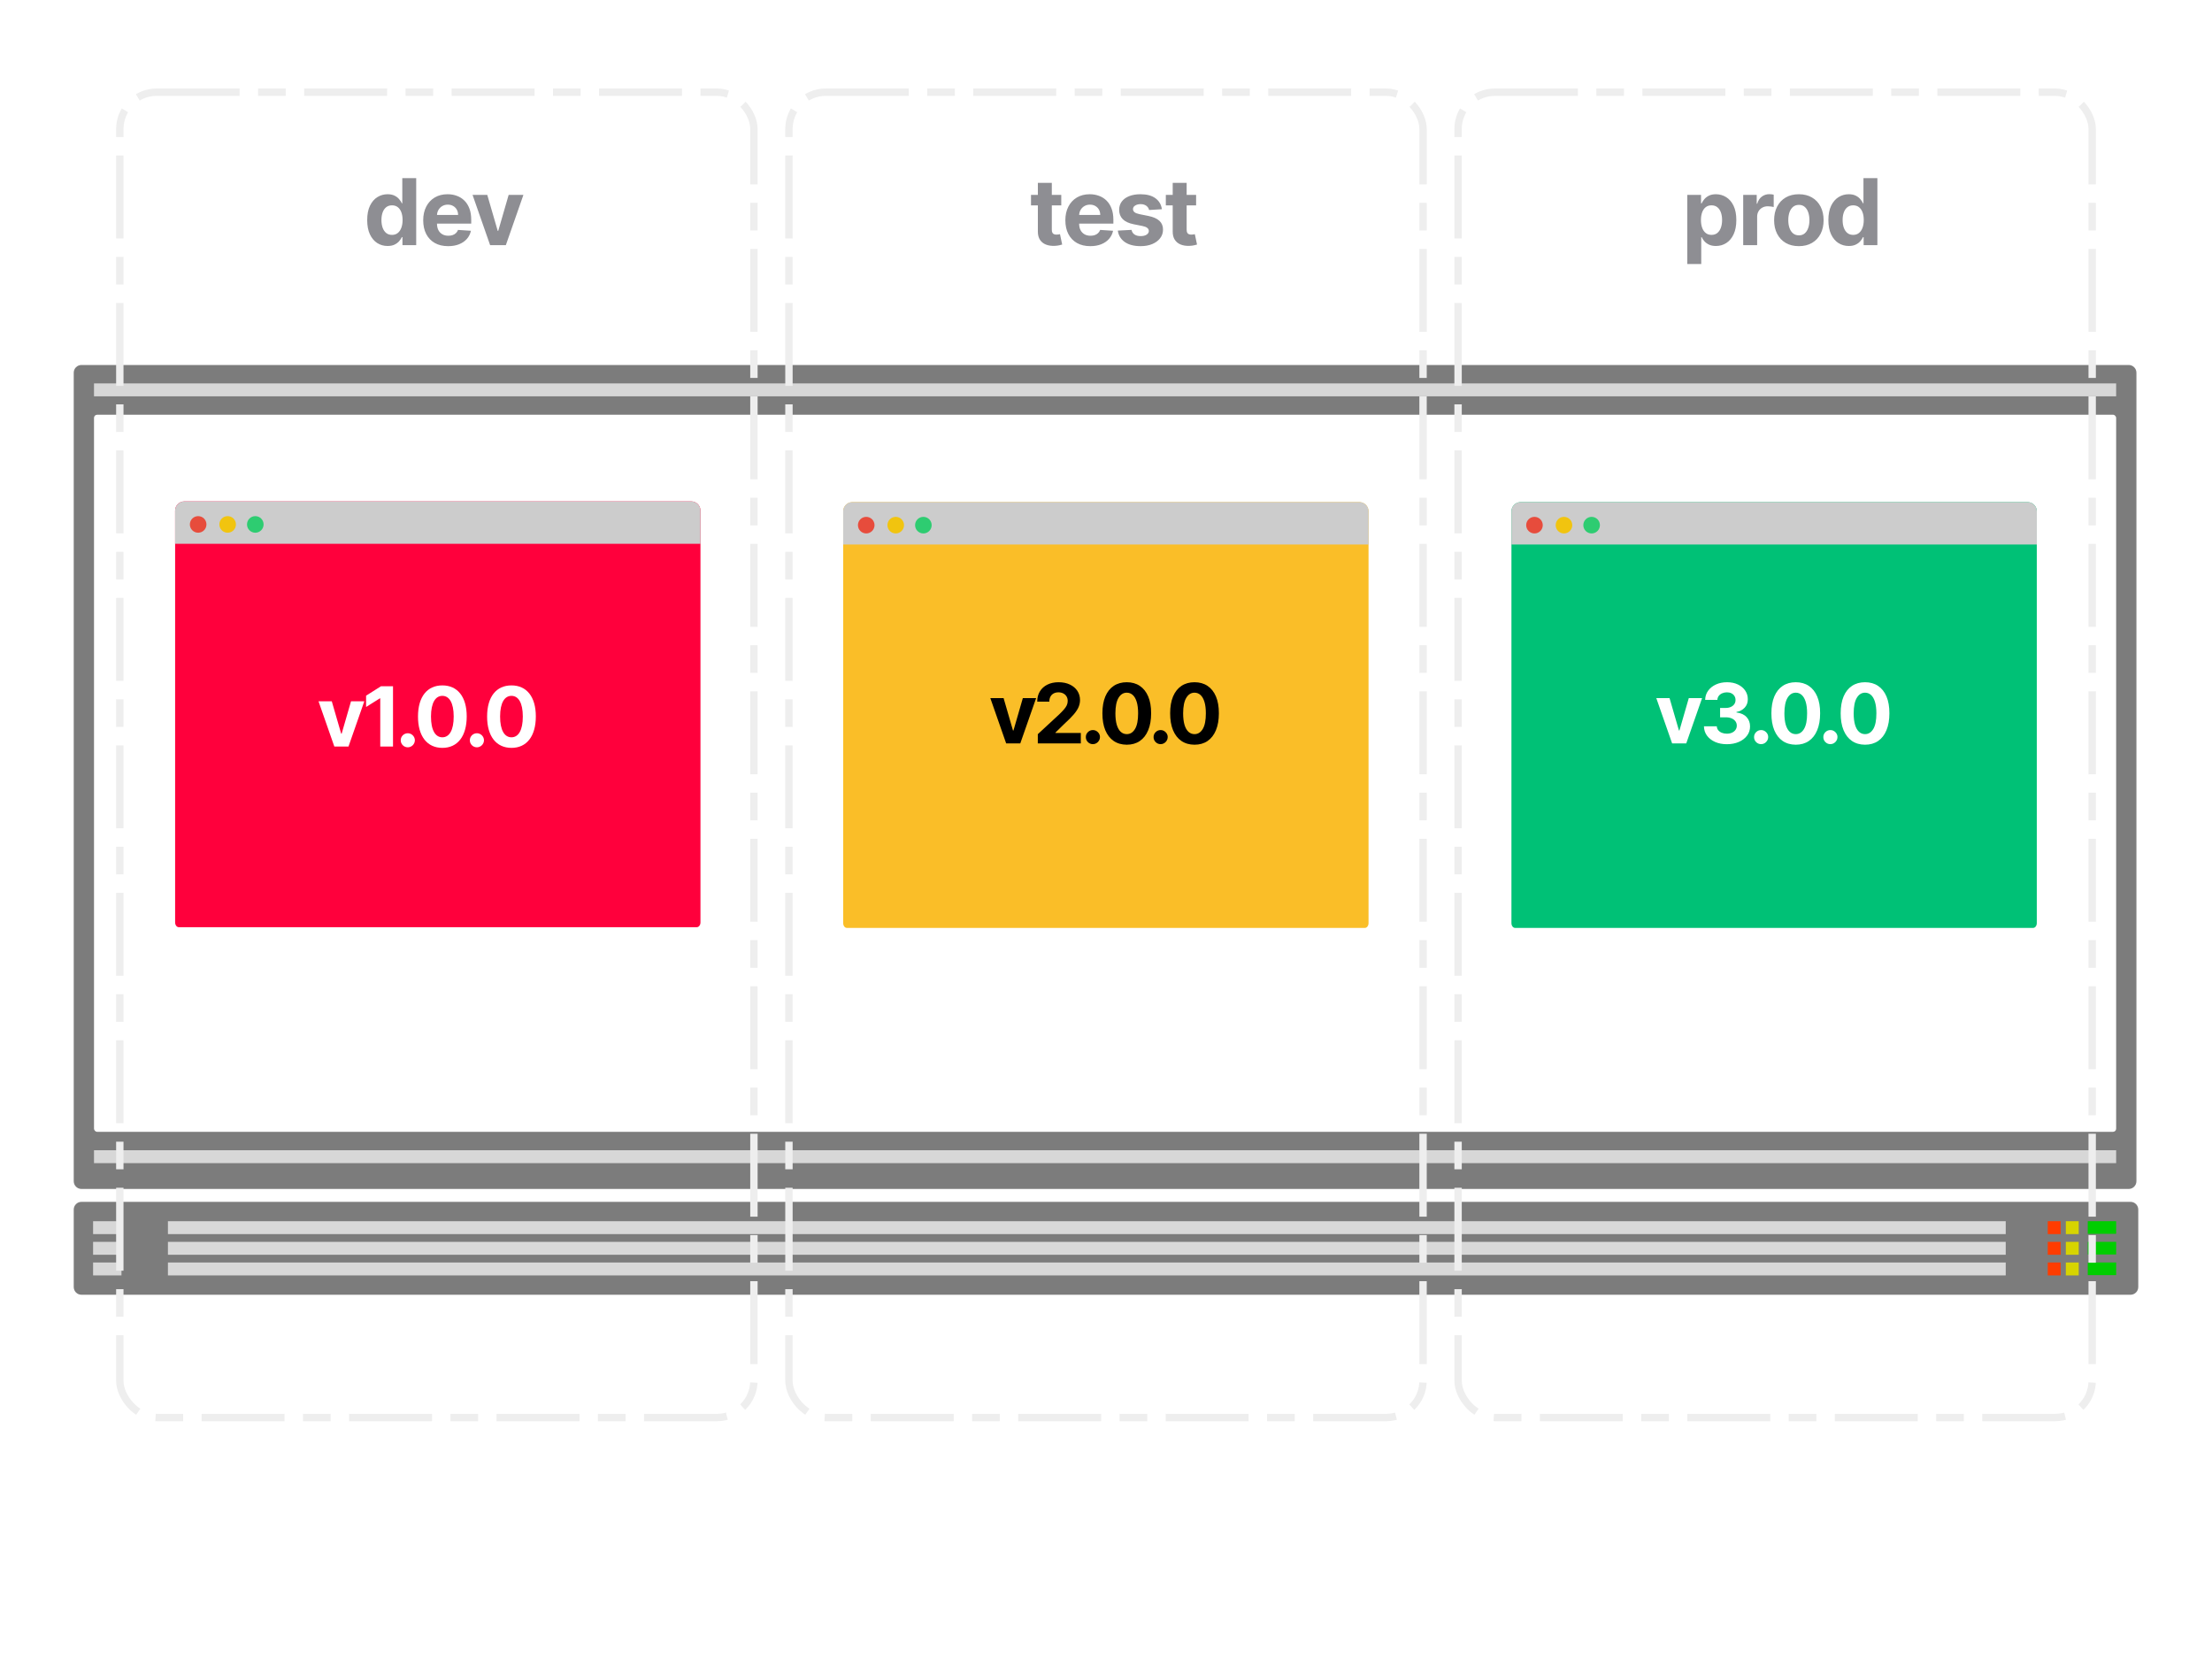 <svg width="1200" height="900" viewBox="0 0 1200 900" fill="none" xmlns="http://www.w3.org/2000/svg">
<rect width="1200" height="900" fill="white"/>
<g clip-path="url(#clip0_1_905)">
<g clip-path="url(#clip1_1_905)">
<path fill-rule="evenodd" clip-rule="evenodd" d="M1155.8 652C1158.12 652 1160 653.88 1160 656.2V698.2C1160 700.52 1158.12 702.4 1155.8 702.4H44.2C41.88 702.4 40 700.52 40 698.2V656.2C40 653.88 41.88 652 44.2 652H1155.8Z" fill="#7C7C7C"/>
<g clip-path="url(#clip2_1_905)">
<rect x="91.1" y="662.5" width="997" height="7" fill="#D8D8D8"/>
<path fill-rule="evenodd" clip-rule="evenodd" d="M50.5 662.5H65.9V669.5H50.5V662.5Z" fill="#D7D7D7"/>
<rect x="1120.7" y="662.5" width="7" height="7" fill="#D7D400"/>
<rect x="1110.9" y="662.5" width="7" height="7" fill="#FF3C00"/>
<path fill-rule="evenodd" clip-rule="evenodd" d="M1132.6 662.5H1148V669.344H1132.6V662.5Z" fill="#00CD00"/>
</g>
<g clip-path="url(#clip3_1_905)">
<rect x="91.1" y="673.7" width="997" height="7" fill="#D8D8D8"/>
<path fill-rule="evenodd" clip-rule="evenodd" d="M50.5 673.7H65.9V680.7H50.5V673.7Z" fill="#D7D7D7"/>
<rect x="1120.7" y="673.7" width="7" height="7" fill="#D7D400"/>
<rect x="1110.9" y="673.7" width="7" height="7" fill="#FF3C00"/>
<path fill-rule="evenodd" clip-rule="evenodd" d="M1132.6 673.7H1148V680.544H1132.6V673.7Z" fill="#00CD00"/>
</g>
<g clip-path="url(#clip4_1_905)">
<rect x="91.1" y="684.9" width="997" height="7" fill="#D8D8D8"/>
<path fill-rule="evenodd" clip-rule="evenodd" d="M50.5 684.9H65.9V691.9H50.5V684.9Z" fill="#D7D7D7"/>
<rect x="1120.7" y="684.9" width="7" height="7" fill="#D7D400"/>
<rect x="1110.9" y="684.9" width="7" height="7" fill="#FF3C00"/>
<path fill-rule="evenodd" clip-rule="evenodd" d="M1132.6 684.9H1148V691.745H1132.6V684.9Z" fill="#00CD00"/>
</g>
</g>
<path fill-rule="evenodd" clip-rule="evenodd" d="M1154.8 198C1157.12 198 1159 199.88 1159 202.2V640.8C1159 643.12 1157.12 645 1154.8 645H44.2C41.88 645 40 643.12 40 640.8V202.2C40 199.88 41.88 198 44.2 198H1154.8Z" fill="#7C7C7C"/>
<rect x="51" y="225" width="1097" height="389" rx="1.68" fill="white"/>
<path fill-rule="evenodd" clip-rule="evenodd" d="M51 208H1148V215H51V208Z" fill="#D7D7D7"/>
<path fill-rule="evenodd" clip-rule="evenodd" d="M51 624H1148V631H51V624Z" fill="#D7D7D7"/>
</g>
<rect x="428" y="50" width="344" height="719" rx="20" stroke="#EEEEEE" stroke-width="4" stroke-dasharray="45 10 15 10"/>
<rect x="791" y="50" width="344" height="719" rx="20" stroke="#EEEEEE" stroke-width="4" stroke-dasharray="45 10 15 10"/>
<path fill-rule="evenodd" clip-rule="evenodd" d="M380 500.39C380 501.832 379.108 503 378.006 503H96.994C95.892 503 95 501.832 95 500.39V277C95 274.239 97.239 272 100 272H375C377.761 272 380 274.239 380 277V500.39Z" fill="#FF003C"/>
<path d="M95 277C95 274.239 97.239 272 100 272H375C377.761 272 380 274.239 380 277V295H95V277Z" fill="#CCCCCC"/>
<path fill-rule="evenodd" clip-rule="evenodd" d="M112 284.5C112 286.986 109.986 289 107.5 289C105.014 289 103 286.986 103 284.5C103 282.014 105.014 280 107.5 280C109.986 280 112 282.014 112 284.5Z" fill="#E74C3C"/>
<path fill-rule="evenodd" clip-rule="evenodd" d="M128 284.5C128 286.986 125.986 289 123.5 289C121.014 289 119 286.986 119 284.5C119 282.014 121.014 280 123.5 280C125.986 280 128 282.014 128 284.5Z" fill="#F1C40F"/>
<path fill-rule="evenodd" clip-rule="evenodd" d="M143 284.5C143 286.986 140.986 289 138.5 289C136.014 289 134 286.986 134 284.5C134 282.014 136.014 280 138.5 280C140.986 280 143 282.014 143 284.5Z" fill="#2ECC71"/>
<path d="M197.632 380.455H190.425L185.343 398.017H185.088L179.99 380.455H172.799L181.38 405H189.051L197.632 380.455ZM213.207 372.273H206.703L198.601 377.402V383.539L206.096 378.841H206.288V405H213.207V372.273ZM221.231 405.415C223.276 405.415 225.05 403.706 225.066 401.58C225.05 399.487 223.276 397.777 221.231 397.777C219.122 397.777 217.38 399.487 217.396 401.58C217.38 403.706 219.122 405.415 221.231 405.415ZM239.978 405.719C248.207 405.719 253.177 399.455 253.193 388.668C253.209 377.962 248.176 371.825 239.978 371.825C231.764 371.825 226.778 377.946 226.762 388.668C226.73 399.423 231.732 405.703 239.978 405.719ZM239.978 399.982C236.222 399.982 233.793 396.211 233.809 388.668C233.825 381.238 236.238 377.498 239.978 377.498C243.701 377.498 246.13 381.238 246.13 388.668C246.146 396.211 243.717 399.982 239.978 399.982ZM258.724 405.415C260.77 405.415 262.544 403.706 262.56 401.58C262.544 399.487 260.77 397.777 258.724 397.777C256.615 397.777 254.873 399.487 254.889 401.58C254.873 403.706 256.615 405.415 258.724 405.415ZM277.471 405.719C285.701 405.719 290.671 399.455 290.687 388.668C290.703 377.962 285.669 371.825 277.471 371.825C269.257 371.825 264.272 377.946 264.256 388.668C264.224 399.423 269.225 405.703 277.471 405.719ZM277.471 399.982C273.716 399.982 271.287 396.211 271.303 388.668C271.319 381.238 273.732 377.498 277.471 377.498C281.195 377.498 283.624 381.238 283.624 388.668C283.64 396.211 281.211 399.982 277.471 399.982Z" fill="white"/>
<path fill-rule="evenodd" clip-rule="evenodd" d="M742.426 500.781C742.426 502.222 741.534 503.391 740.433 503.391H459.42C458.319 503.391 457.426 502.222 457.426 500.781V277.391C457.426 274.629 459.665 272.391 462.426 272.391H737.426C740.188 272.391 742.426 274.629 742.426 277.391V500.781Z" fill="#FABE28"/>
<path d="M562.087 378.735L553.506 403.281H545.835L537.254 378.735H544.445L549.543 396.297H549.798L554.88 378.735H562.087ZM563.007 403.281V398.295L574.656 387.508C575.647 386.55 576.478 385.687 577.149 384.92C577.831 384.153 578.348 383.402 578.699 382.666C579.051 381.921 579.227 381.116 579.227 380.253C579.227 379.295 579.008 378.469 578.571 377.776C578.135 377.073 577.538 376.535 576.782 376.163C576.025 375.779 575.168 375.587 574.209 375.587C573.207 375.587 572.334 375.79 571.588 376.194C570.842 376.599 570.267 377.18 569.862 377.936C569.457 378.693 569.255 379.593 569.255 380.637H562.687C562.687 378.496 563.172 376.637 564.141 375.06C565.111 373.483 566.469 372.263 568.216 371.4C569.963 370.538 571.977 370.106 574.257 370.106C576.601 370.106 578.641 370.522 580.377 371.352C582.124 372.173 583.483 373.313 584.452 374.772C585.422 376.232 585.906 377.904 585.906 379.79C585.906 381.026 585.661 382.246 585.171 383.449C584.692 384.653 583.834 385.99 582.598 387.46C581.363 388.92 579.621 390.672 577.373 392.718L572.595 397.4V397.624H586.338V403.281H563.007ZM592.894 403.696C591.84 403.696 590.934 403.323 590.178 402.578C589.432 401.821 589.059 400.916 589.059 399.861C589.059 398.817 589.432 397.922 590.178 397.176C590.934 396.431 591.84 396.058 592.894 396.058C593.917 396.058 594.812 396.431 595.579 397.176C596.346 397.922 596.73 398.817 596.73 399.861C596.73 400.564 596.549 401.209 596.186 401.795C595.835 402.37 595.371 402.833 594.796 403.185C594.221 403.526 593.587 403.696 592.894 403.696ZM611.268 404C608.52 403.989 606.155 403.313 604.173 401.97C602.202 400.628 600.684 398.684 599.619 396.138C598.564 393.591 598.042 390.529 598.053 386.949C598.053 383.38 598.58 380.339 599.635 377.824C600.7 375.31 602.218 373.398 604.189 372.088C606.171 370.767 608.531 370.106 611.268 370.106C614.006 370.106 616.361 370.767 618.332 372.088C620.313 373.409 621.837 375.326 622.902 377.84C623.967 380.344 624.495 383.38 624.484 386.949C624.484 390.539 623.951 393.607 622.886 396.154C621.831 398.7 620.319 400.644 618.348 401.986C616.377 403.329 614.017 404 611.268 404ZM611.268 398.263C613.143 398.263 614.64 397.32 615.759 395.435C616.878 393.549 617.431 390.72 617.421 386.949C617.421 384.467 617.165 382.4 616.654 380.749C616.153 379.098 615.439 377.856 614.512 377.025C613.596 376.194 612.515 375.779 611.268 375.779C609.404 375.779 607.913 376.711 606.794 378.576C605.675 380.44 605.111 383.231 605.1 386.949C605.1 389.463 605.351 391.562 605.851 393.245C606.363 394.918 607.082 396.175 608.009 397.017C608.935 397.848 610.022 398.263 611.268 398.263ZM629.643 403.696C628.588 403.696 627.682 403.323 626.926 402.578C626.18 401.821 625.807 400.916 625.807 399.861C625.807 398.817 626.18 397.922 626.926 397.176C627.682 396.431 628.588 396.058 629.643 396.058C630.665 396.058 631.56 396.431 632.327 397.176C633.094 397.922 633.478 398.817 633.478 399.861C633.478 400.564 633.297 401.209 632.934 401.795C632.583 402.37 632.119 402.833 631.544 403.185C630.969 403.526 630.335 403.696 629.643 403.696ZM648.017 404C645.268 403.989 642.903 403.313 640.921 401.97C638.95 400.628 637.432 398.684 636.367 396.138C635.312 393.591 634.79 390.529 634.801 386.949C634.801 383.38 635.328 380.339 636.383 377.824C637.448 375.31 638.966 373.398 640.937 372.088C642.919 370.767 645.279 370.106 648.017 370.106C650.754 370.106 653.109 370.767 655.08 372.088C657.061 373.409 658.585 375.326 659.65 377.84C660.715 380.344 661.243 383.38 661.232 386.949C661.232 390.539 660.699 393.607 659.634 396.154C658.579 398.7 657.067 400.644 655.096 401.986C653.125 403.329 650.765 404 648.017 404ZM648.017 398.263C649.892 398.263 651.388 397.32 652.507 395.435C653.626 393.549 654.18 390.72 654.169 386.949C654.169 384.467 653.913 382.4 653.402 380.749C652.901 379.098 652.187 377.856 651.26 377.025C650.344 376.194 649.263 375.779 648.017 375.779C646.152 375.779 644.661 376.711 643.542 378.576C642.423 380.44 641.859 383.231 641.848 386.949C641.848 389.463 642.099 391.562 642.599 393.245C643.111 394.918 643.83 396.175 644.757 397.017C645.683 397.848 646.77 398.263 648.017 398.263Z" fill="black"/>
<path d="M457.426 277.391C457.426 274.629 459.665 272.391 462.426 272.391H737.426C740.188 272.391 742.426 274.629 742.426 277.391V295.391H457.426V277.391Z" fill="#CCCCCC"/>
<path fill-rule="evenodd" clip-rule="evenodd" d="M474.426 284.891C474.426 287.376 472.412 289.391 469.926 289.391C467.441 289.391 465.426 287.376 465.426 284.891C465.426 282.405 467.441 280.391 469.926 280.391C472.412 280.391 474.426 282.405 474.426 284.891Z" fill="#E74C3C"/>
<path fill-rule="evenodd" clip-rule="evenodd" d="M490.426 284.891C490.426 287.376 488.412 289.391 485.926 289.391C483.441 289.391 481.426 287.376 481.426 284.891C481.426 282.405 483.441 280.391 485.926 280.391C488.412 280.391 490.426 282.405 490.426 284.891Z" fill="#F1C40F"/>
<path fill-rule="evenodd" clip-rule="evenodd" d="M505.426 284.891C505.426 287.376 503.412 289.391 500.926 289.391C498.441 289.391 496.426 287.376 496.426 284.891C496.426 282.405 498.441 280.391 500.926 280.391C503.412 280.391 505.426 282.405 505.426 284.891Z" fill="#2ECC71"/>
<path fill-rule="evenodd" clip-rule="evenodd" d="M1104.95 500.781C1104.95 502.222 1104.05 503.391 1102.95 503.391H821.94C820.839 503.391 819.946 502.222 819.946 500.781V277.391C819.946 274.629 822.185 272.391 824.946 272.391H1099.95C1102.71 272.391 1104.95 274.629 1104.95 277.391V500.781Z" fill="#00C176"/>
<path d="M819.946 277.391C819.946 274.629 822.185 272.391 824.946 272.391H1099.95C1102.71 272.391 1104.95 274.629 1104.95 277.391V295.391H819.946V277.391Z" fill="#CCCCCC"/>
<path fill-rule="evenodd" clip-rule="evenodd" d="M836.946 284.891C836.946 287.376 834.932 289.391 832.446 289.391C829.961 289.391 827.946 287.376 827.946 284.891C827.946 282.405 829.961 280.391 832.446 280.391C834.932 280.391 836.946 282.405 836.946 284.891Z" fill="#E74C3C"/>
<path fill-rule="evenodd" clip-rule="evenodd" d="M852.946 284.891C852.946 287.376 850.932 289.391 848.446 289.391C845.961 289.391 843.946 287.376 843.946 284.891C843.946 282.405 845.961 280.391 848.446 280.391C850.932 280.391 852.946 282.405 852.946 284.891Z" fill="#F1C40F"/>
<path fill-rule="evenodd" clip-rule="evenodd" d="M867.946 284.891C867.946 287.376 865.932 289.391 863.446 289.391C860.961 289.391 858.946 287.376 858.946 284.891C858.946 282.405 860.961 280.391 863.446 280.391C865.932 280.391 867.946 282.405 867.946 284.891Z" fill="#2ECC71"/>
<path d="M923.368 378.735L914.786 403.281H907.116L898.535 378.735H905.726L910.823 396.297H911.079L916.161 378.735H923.368ZM936.801 403.728C934.415 403.728 932.289 403.318 930.425 402.498C928.571 401.667 927.106 400.527 926.03 399.078C924.965 397.618 924.416 395.935 924.384 394.028H931.352C931.394 394.827 931.655 395.53 932.135 396.138C932.625 396.734 933.275 397.198 934.084 397.528C934.894 397.858 935.805 398.023 936.817 398.023C937.872 398.023 938.804 397.837 939.613 397.464C940.423 397.091 941.057 396.574 941.515 395.914C941.973 395.253 942.202 394.492 942.202 393.629C942.202 392.755 941.957 391.983 941.467 391.312C940.988 390.63 940.295 390.097 939.39 389.714C938.495 389.33 937.43 389.138 936.194 389.138H933.142V384.057H936.194C937.238 384.057 938.159 383.876 938.958 383.513C939.768 383.151 940.397 382.65 940.844 382.011C941.291 381.361 941.515 380.605 941.515 379.742C941.515 378.922 941.318 378.203 940.924 377.585C940.54 376.956 939.997 376.466 939.294 376.115C938.601 375.763 937.792 375.587 936.865 375.587C935.927 375.587 935.07 375.758 934.292 376.099C933.514 376.429 932.891 376.903 932.422 377.521C931.954 378.139 931.703 378.863 931.671 379.694H925.04C925.072 377.808 925.61 376.147 926.654 374.708C927.698 373.27 929.104 372.146 930.872 371.337C932.651 370.516 934.66 370.106 936.897 370.106C939.155 370.106 941.132 370.516 942.825 371.337C944.519 372.157 945.835 373.265 946.773 374.66C947.721 376.045 948.189 377.601 948.179 379.327C948.189 381.159 947.62 382.688 946.469 383.913C945.329 385.138 943.843 385.916 942.01 386.246V386.502C944.418 386.811 946.251 387.647 947.508 389.011C948.775 390.364 949.404 392.057 949.393 394.092C949.404 395.957 948.866 397.613 947.779 399.062C946.703 400.511 945.217 401.651 943.321 402.482C941.425 403.313 939.251 403.728 936.801 403.728ZM955.404 403.696C954.349 403.696 953.444 403.323 952.687 402.578C951.942 401.821 951.569 400.916 951.569 399.861C951.569 398.817 951.942 397.922 952.687 397.176C953.444 396.431 954.349 396.058 955.404 396.058C956.427 396.058 957.322 396.431 958.089 397.176C958.856 397.922 959.239 398.817 959.239 399.861C959.239 400.564 959.058 401.209 958.696 401.795C958.344 402.37 957.881 402.833 957.306 403.185C956.73 403.526 956.096 403.696 955.404 403.696ZM974.195 404C971.446 403.989 969.081 403.313 967.099 401.97C965.129 400.628 963.61 398.684 962.545 396.138C961.49 393.591 960.968 390.529 960.979 386.949C960.979 383.38 961.506 380.339 962.561 377.824C963.626 375.31 965.145 373.398 967.115 372.088C969.097 370.767 971.457 370.106 974.195 370.106C976.933 370.106 979.287 370.767 981.258 372.088C983.239 373.409 984.763 375.326 985.828 377.84C986.893 380.344 987.421 383.38 987.41 386.949C987.41 390.539 986.877 393.607 985.812 396.154C984.757 398.7 983.245 400.644 981.274 401.986C979.303 403.329 976.943 404 974.195 404ZM974.195 398.263C976.07 398.263 977.566 397.32 978.685 395.435C979.804 393.549 980.358 390.72 980.347 386.949C980.347 384.467 980.091 382.4 979.58 380.749C979.079 379.098 978.365 377.856 977.439 377.025C976.522 376.194 975.441 375.779 974.195 375.779C972.33 375.779 970.839 376.711 969.72 378.576C968.602 380.44 968.037 383.231 968.026 386.949C968.026 389.463 968.277 391.562 968.777 393.245C969.289 394.918 970.008 396.175 970.935 397.017C971.862 397.848 972.948 398.263 974.195 398.263ZM992.985 403.696C991.931 403.696 991.025 403.323 990.269 402.578C989.523 401.821 989.15 400.916 989.15 399.861C989.15 398.817 989.523 397.922 990.269 397.176C991.025 396.431 991.931 396.058 992.985 396.058C994.008 396.058 994.903 396.431 995.67 397.176C996.437 397.922 996.821 398.817 996.821 399.861C996.821 400.564 996.639 401.209 996.277 401.795C995.926 402.37 995.462 402.833 994.887 403.185C994.312 403.526 993.678 403.696 992.985 403.696ZM1011.78 404C1009.03 403.989 1006.66 403.313 1004.68 401.97C1002.71 400.628 1001.19 398.684 1000.13 396.138C999.072 393.591 998.55 390.529 998.56 386.949C998.56 383.38 999.088 380.339 1000.14 377.824C1001.21 375.31 1002.73 373.398 1004.7 372.088C1006.68 370.767 1009.04 370.106 1011.78 370.106C1014.51 370.106 1016.87 370.767 1018.84 372.088C1020.82 373.409 1022.34 375.326 1023.41 377.84C1024.47 380.344 1025 383.38 1024.99 386.949C1024.99 390.539 1024.46 393.607 1023.39 396.154C1022.34 398.7 1020.83 400.644 1018.86 401.986C1016.88 403.329 1014.52 404 1011.78 404ZM1011.78 398.263C1013.65 398.263 1015.15 397.32 1016.27 395.435C1017.38 393.549 1017.94 390.72 1017.93 386.949C1017.93 384.467 1017.67 382.4 1017.16 380.749C1016.66 379.098 1015.95 377.856 1015.02 377.025C1014.1 376.194 1013.02 375.779 1011.78 375.779C1009.91 375.779 1008.42 376.711 1007.3 378.576C1006.18 380.44 1005.62 383.231 1005.61 386.949C1005.61 389.463 1005.86 391.562 1006.36 393.245C1006.87 394.918 1007.59 396.175 1008.52 397.017C1009.44 397.848 1010.53 398.263 1011.78 398.263Z" fill="white"/>
<path d="M575.732 105.727V111.409H559.308V105.727H575.732ZM563.037 99.193H570.601V124.619C570.601 125.318 570.707 125.862 570.92 126.253C571.133 126.632 571.429 126.898 571.808 127.052C572.199 127.206 572.648 127.283 573.157 127.283C573.512 127.283 573.868 127.253 574.223 127.194C574.578 127.123 574.85 127.07 575.039 127.034L576.229 132.663C575.85 132.781 575.318 132.917 574.631 133.071C573.945 133.237 573.11 133.337 572.128 133.373C570.305 133.444 568.707 133.201 567.334 132.645C565.972 132.089 564.913 131.224 564.155 130.053C563.398 128.881 563.025 127.401 563.037 125.614V99.193ZM591.479 133.533C588.674 133.533 586.259 132.964 584.235 131.828C582.223 130.68 580.672 129.058 579.583 126.963C578.494 124.856 577.95 122.364 577.95 119.488C577.95 116.683 578.494 114.22 579.583 112.102C580.672 109.983 582.205 108.331 584.182 107.148C586.17 105.964 588.502 105.372 591.178 105.372C592.977 105.372 594.652 105.662 596.202 106.242C597.765 106.81 599.126 107.669 600.286 108.817C601.458 109.965 602.37 111.409 603.021 113.149C603.672 114.877 603.997 116.902 603.997 119.222V121.299H580.968V116.612H596.877C596.877 115.522 596.64 114.558 596.167 113.717C595.693 112.877 595.036 112.22 594.196 111.746C593.367 111.261 592.403 111.018 591.302 111.018C590.154 111.018 589.136 111.285 588.248 111.817C587.372 112.338 586.685 113.043 586.188 113.93C585.691 114.806 585.437 115.783 585.425 116.86V121.317C585.425 122.666 585.673 123.832 586.17 124.815C586.679 125.797 587.396 126.555 588.319 127.087C589.242 127.62 590.337 127.886 591.604 127.886C592.444 127.886 593.213 127.768 593.912 127.531C594.61 127.295 595.208 126.939 595.705 126.466C596.202 125.992 596.581 125.412 596.842 124.726L603.837 125.188C603.482 126.868 602.754 128.336 601.653 129.591C600.564 130.834 599.156 131.804 597.428 132.503C595.711 133.189 593.728 133.533 591.479 133.533ZM630.309 113.504L623.384 113.93C623.266 113.339 623.012 112.806 622.621 112.332C622.23 111.847 621.715 111.462 621.076 111.178C620.449 110.882 619.697 110.734 618.821 110.734C617.649 110.734 616.661 110.983 615.856 111.48C615.051 111.965 614.649 112.616 614.649 113.433C614.649 114.084 614.909 114.635 615.43 115.085C615.951 115.534 616.844 115.895 618.111 116.168L623.047 117.162C625.699 117.706 627.675 118.582 628.977 119.79C630.28 120.997 630.931 122.583 630.931 124.548C630.931 126.336 630.404 127.904 629.35 129.254C628.309 130.603 626.876 131.656 625.053 132.414C623.242 133.16 621.153 133.533 618.786 133.533C615.175 133.533 612.299 132.781 610.156 131.278C608.026 129.763 606.777 127.703 606.41 125.099L613.85 124.708C614.075 125.809 614.619 126.649 615.483 127.229C616.347 127.798 617.454 128.082 618.803 128.082C620.129 128.082 621.195 127.827 622 127.318C622.816 126.797 623.231 126.129 623.242 125.312C623.231 124.625 622.941 124.063 622.372 123.625C621.804 123.175 620.928 122.832 619.745 122.595L615.022 121.654C612.358 121.121 610.375 120.198 609.073 118.884C607.783 117.57 607.138 115.895 607.138 113.859C607.138 112.107 607.611 110.598 608.558 109.332C609.517 108.065 610.861 107.089 612.589 106.402C614.329 105.715 616.365 105.372 618.697 105.372C622.142 105.372 624.852 106.1 626.829 107.556C628.818 109.012 629.978 110.995 630.309 113.504ZM648.884 105.727V111.409H632.46V105.727H648.884ZM636.189 99.193H643.753V124.619C643.753 125.318 643.859 125.862 644.072 126.253C644.285 126.632 644.581 126.898 644.96 127.052C645.351 127.206 645.801 127.283 646.31 127.283C646.665 127.283 647.02 127.253 647.375 127.194C647.73 127.123 648.002 127.07 648.192 127.034L649.381 132.663C649.003 132.781 648.47 132.917 647.783 133.071C647.097 133.237 646.262 133.337 645.28 133.373C643.457 133.444 641.859 133.201 640.486 132.645C639.124 132.089 638.065 131.224 637.307 130.053C636.55 128.881 636.177 127.401 636.189 125.614V99.193Z" fill="#8E8E93"/>
<path d="M915.352 143.227V105.727H922.809V110.308H923.146C923.478 109.574 923.957 108.829 924.584 108.071C925.224 107.302 926.052 106.662 927.07 106.153C928.1 105.633 929.379 105.372 930.906 105.372C932.894 105.372 934.729 105.893 936.41 106.935C938.091 107.964 939.434 109.521 940.44 111.604C941.446 113.676 941.95 116.274 941.95 119.399C941.95 122.441 941.458 125.01 940.476 127.105C939.505 129.188 938.179 130.769 936.499 131.846C934.83 132.911 932.959 133.444 930.888 133.444C929.42 133.444 928.171 133.201 927.141 132.716C926.123 132.231 925.289 131.621 924.638 130.887C923.987 130.141 923.49 129.39 923.146 128.632H922.915V143.227H915.352ZM922.756 119.364C922.756 120.985 922.981 122.4 923.43 123.607C923.88 124.815 924.531 125.756 925.383 126.43C926.236 127.093 927.272 127.425 928.491 127.425C929.722 127.425 930.763 127.087 931.616 126.413C932.468 125.726 933.113 124.779 933.551 123.572C934.001 122.353 934.226 120.95 934.226 119.364C934.226 117.789 934.007 116.404 933.569 115.209C933.131 114.013 932.486 113.078 931.633 112.403C930.781 111.729 929.734 111.391 928.491 111.391C927.26 111.391 926.218 111.717 925.366 112.368C924.525 113.019 923.88 113.942 923.43 115.138C922.981 116.333 922.756 117.742 922.756 119.364ZM945.676 133V105.727H953.009V110.486H953.294C953.791 108.793 954.625 107.515 955.797 106.651C956.969 105.775 958.318 105.337 959.845 105.337C960.224 105.337 960.633 105.36 961.071 105.408C961.509 105.455 961.893 105.52 962.225 105.603V112.315C961.87 112.208 961.378 112.113 960.751 112.031C960.124 111.948 959.549 111.906 959.029 111.906C957.916 111.906 956.922 112.149 956.046 112.634C955.182 113.108 954.495 113.771 953.986 114.623C953.489 115.475 953.24 116.458 953.24 117.57V133H945.676ZM975.872 133.533C973.114 133.533 970.729 132.947 968.717 131.775C966.716 130.591 965.172 128.946 964.083 126.839C962.994 124.72 962.449 122.264 962.449 119.47C962.449 116.653 962.994 114.191 964.083 112.084C965.172 109.965 966.716 108.32 968.717 107.148C970.729 105.964 973.114 105.372 975.872 105.372C978.631 105.372 981.01 105.964 983.01 107.148C985.023 108.32 986.573 109.965 987.662 112.084C988.751 114.191 989.296 116.653 989.296 119.47C989.296 122.264 988.751 124.72 987.662 126.839C986.573 128.946 985.023 130.591 983.01 131.775C981.01 132.947 978.631 133.533 975.872 133.533ZM975.908 127.673C977.163 127.673 978.21 127.318 979.051 126.608C979.891 125.886 980.524 124.903 980.951 123.661C981.389 122.418 981.608 121.003 981.608 119.417C981.608 117.831 981.389 116.416 980.951 115.173C980.524 113.93 979.891 112.948 979.051 112.226C978.21 111.504 977.163 111.143 975.908 111.143C974.641 111.143 973.576 111.504 972.712 112.226C971.86 112.948 971.215 113.93 970.777 115.173C970.35 116.416 970.137 117.831 970.137 119.417C970.137 121.003 970.35 122.418 970.777 123.661C971.215 124.903 971.86 125.886 972.712 126.608C973.576 127.318 974.641 127.673 975.908 127.673ZM1002.95 133.444C1000.88 133.444 999 132.911 997.319 131.846C995.65 130.769 994.325 129.188 993.342 127.105C992.372 125.01 991.886 122.441 991.886 119.399C991.886 116.274 992.389 113.676 993.395 111.604C994.402 109.521 995.739 107.964 997.408 106.935C999.089 105.893 1000.93 105.372 1002.93 105.372C1004.46 105.372 1005.73 105.633 1006.75 106.153C1007.78 106.662 1008.61 107.302 1009.23 108.071C1009.87 108.829 1010.36 109.574 1010.69 110.308H1010.92V96.636H1018.47V133H1011.01V128.632H1010.69C1010.33 129.39 1009.83 130.141 1009.18 130.887C1008.54 131.621 1007.71 132.231 1006.68 132.716C1005.66 133.201 1004.42 133.444 1002.95 133.444ZM1005.35 127.425C1006.56 127.425 1007.59 127.093 1008.43 126.43C1009.29 125.756 1009.94 124.815 1010.39 123.607C1010.85 122.4 1011.08 120.985 1011.08 119.364C1011.08 117.742 1010.86 116.333 1010.41 115.138C1009.96 113.942 1009.3 113.019 1008.45 112.368C1007.6 111.717 1006.56 111.391 1005.35 111.391C1004.1 111.391 1003.05 111.729 1002.2 112.403C1001.35 113.078 1000.7 114.013 1000.27 115.209C999.829 116.404 999.61 117.789 999.61 119.364C999.61 120.95 999.829 122.353 1000.27 123.572C1000.72 124.779 1001.36 125.726 1002.2 126.413C1003.05 127.087 1004.1 127.425 1005.35 127.425Z" fill="#8E8E93"/>
<rect x="65" y="50" width="344" height="719" rx="20" stroke="#EEEEEE" stroke-width="4" stroke-dasharray="45 10 15 10"/>
<path d="M210.267 133.444C208.195 133.444 206.319 132.911 204.638 131.846C202.969 130.769 201.643 129.188 200.661 127.105C199.69 125.01 199.205 122.441 199.205 119.399C199.205 116.274 199.708 113.676 200.714 111.604C201.72 109.521 203.058 107.964 204.727 106.935C206.408 105.893 208.249 105.372 210.249 105.372C211.776 105.372 213.049 105.633 214.066 106.153C215.096 106.662 215.925 107.302 216.552 108.071C217.191 108.829 217.677 109.574 218.008 110.308H218.239V96.636H225.785V133H218.328V128.632H218.008C217.653 129.39 217.15 130.141 216.499 130.887C215.86 131.621 215.025 132.231 213.995 132.716C212.977 133.201 211.735 133.444 210.267 133.444ZM212.664 127.425C213.883 127.425 214.913 127.093 215.753 126.43C216.606 125.756 217.257 124.815 217.706 123.607C218.168 122.4 218.399 120.985 218.399 119.364C218.399 117.742 218.174 116.333 217.724 115.138C217.274 113.942 216.623 113.019 215.771 112.368C214.919 111.717 213.883 111.391 212.664 111.391C211.421 111.391 210.373 111.729 209.521 112.403C208.669 113.078 208.024 114.013 207.586 115.209C207.148 116.404 206.929 117.789 206.929 119.364C206.929 120.95 207.148 122.353 207.586 123.572C208.035 124.779 208.681 125.726 209.521 126.413C210.373 127.087 211.421 127.425 212.664 127.425ZM243.117 133.533C240.312 133.533 237.897 132.964 235.873 131.828C233.861 130.68 232.31 129.058 231.221 126.963C230.132 124.856 229.588 122.364 229.588 119.488C229.588 116.683 230.132 114.22 231.221 112.102C232.31 109.983 233.843 108.331 235.82 107.148C237.808 105.964 240.14 105.372 242.816 105.372C244.615 105.372 246.29 105.662 247.84 106.242C249.403 106.81 250.764 107.669 251.924 108.817C253.096 109.965 254.008 111.409 254.659 113.149C255.31 114.877 255.635 116.902 255.635 119.222V121.299H232.606V116.612H248.515C248.515 115.522 248.278 114.558 247.805 113.717C247.331 112.877 246.674 112.22 245.834 111.746C245.005 111.261 244.041 111.018 242.94 111.018C241.792 111.018 240.774 111.285 239.886 111.817C239.01 112.338 238.323 113.043 237.826 113.93C237.329 114.806 237.075 115.783 237.063 116.86V121.317C237.063 122.666 237.311 123.832 237.808 124.815C238.317 125.797 239.034 126.555 239.957 127.087C240.88 127.62 241.975 127.886 243.242 127.886C244.082 127.886 244.852 127.768 245.55 127.531C246.248 127.295 246.846 126.939 247.343 126.466C247.84 125.992 248.219 125.412 248.48 124.726L255.475 125.188C255.12 126.868 254.392 128.336 253.291 129.591C252.202 130.834 250.794 131.804 249.066 132.503C247.349 133.189 245.366 133.533 243.117 133.533ZM283.949 105.727L274.414 133H265.892L256.357 105.727H264.347L270.011 125.241H270.295L275.941 105.727H283.949Z" fill="#8E8E93"/>
<defs>
<clipPath id="clip0_1_905">
<rect width="1120" height="505" fill="white" transform="translate(40 198)"/>
</clipPath>
<clipPath id="clip1_1_905">
<rect width="1120" height="51" fill="white" transform="translate(40 652)"/>
</clipPath>
<clipPath id="clip2_1_905">
<rect width="1098" height="8" fill="white" transform="translate(50.22 662.22)"/>
</clipPath>
<clipPath id="clip3_1_905">
<rect width="1098" height="8" fill="white" transform="translate(50.22 673.42)"/>
</clipPath>
<clipPath id="clip4_1_905">
<rect width="1098" height="8" fill="white" transform="translate(50.22 684.62)"/>
</clipPath>
</defs>
</svg>
